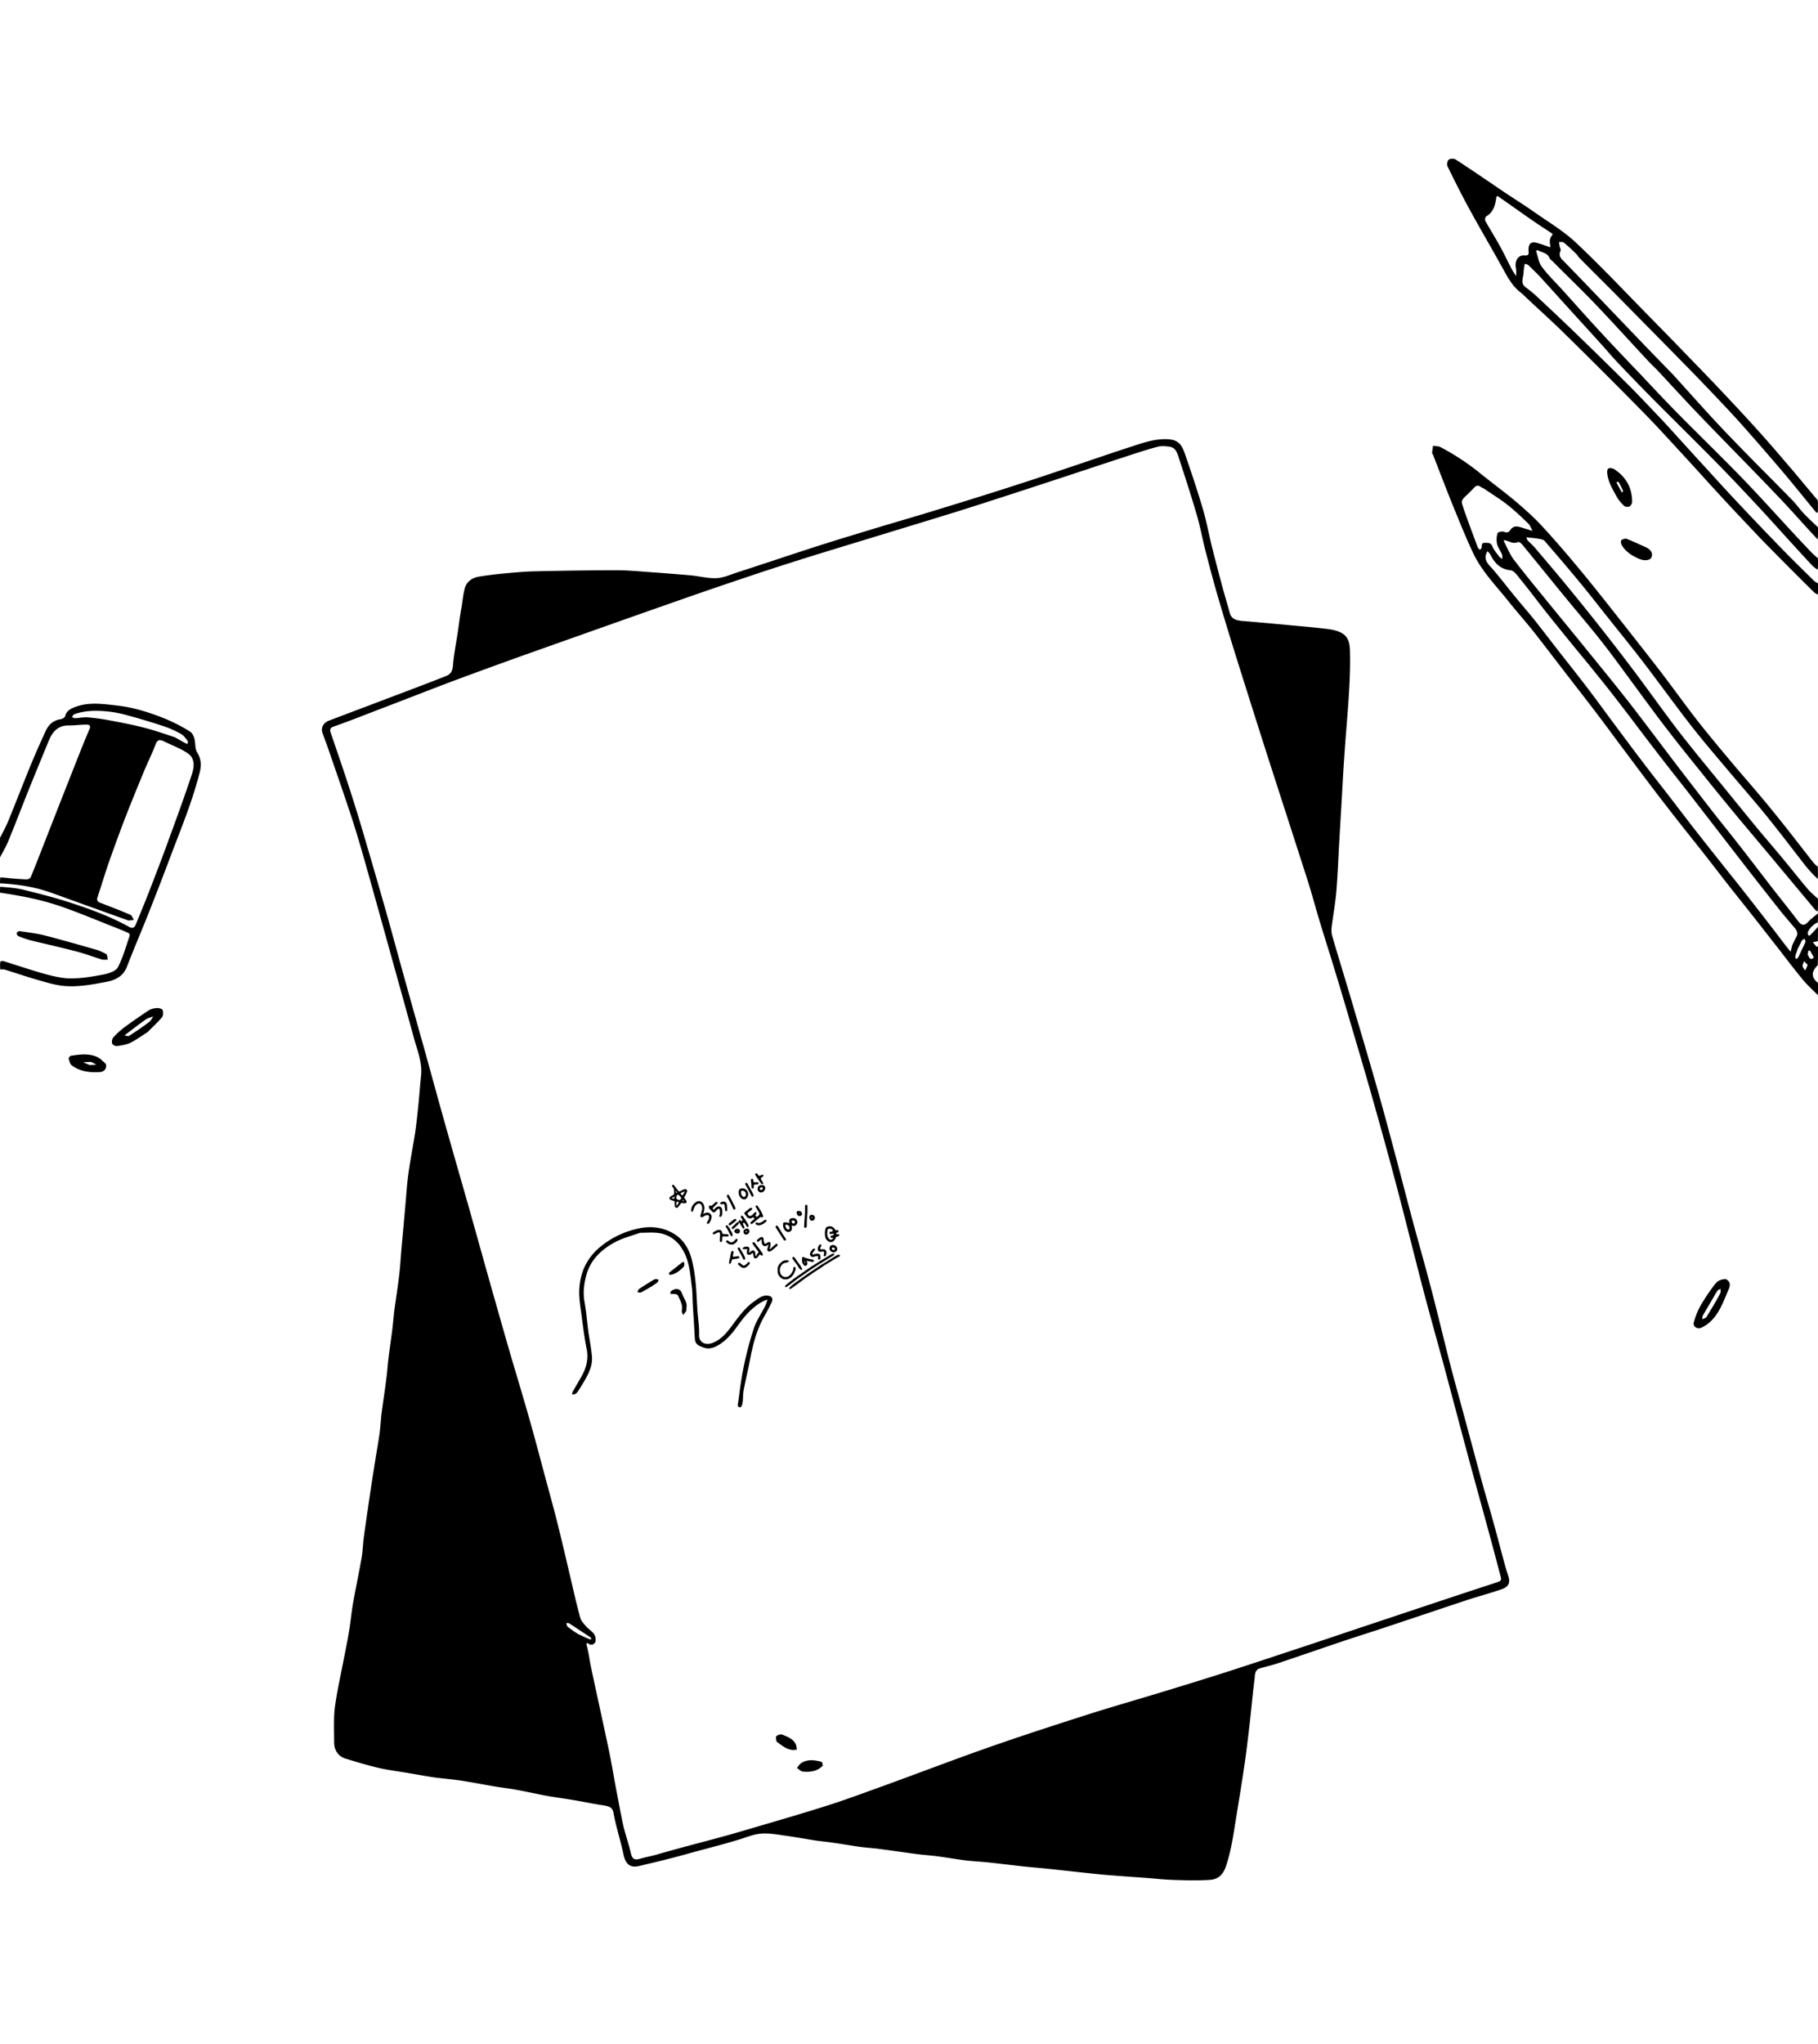 <svg xmlns="http://www.w3.org/2000/svg" xmlns:xlink="http://www.w3.org/1999/xlink" width="1920" height="2158" viewBox="0 0 1920 2158">
  <defs>
    <clipPath id="clip-path">
      <rect id="사각형_79" data-name="사각형 79" width="1920" height="2158" transform="translate(0 3239)" fill="#fff"/>
    </clipPath>
  </defs>
  <g id="그룹_95" data-name="그룹 95" transform="translate(0 -3239)">
    <g id="마스크_그룹_1" data-name="마스크 그룹 1" clip-path="url(#clip-path)">
      <g id="_모양_12_체크_아웃_AdobeCapture" data-name="&apos;모양 12&apos; 체크 아웃 #AdobeCapture" transform="translate(0 3406.246)">
        <path id="패스_49" data-name="패스 49" d="M1920,883.507c-5.479-5.37-11.288-10.74-16.329-16.767-8.219-9.973-16.109-20.274-24-30.575-8.877-11.288-17.644-22.575-26.521-33.863-8.657-11.068-17.534-22.027-26.192-32.986-8.877-11.288-17.534-22.685-26.411-33.973-8.548-10.959-17.315-21.7-25.863-32.658-8.986-11.4-17.863-22.794-26.74-34.411q-14.959-19.726-29.808-39.671c-9.534-12.6-18.849-25.425-28.384-38.027-10.959-14.575-22.137-28.822-33.315-43.288-12.384-16-24.658-32.219-37.151-48.11-8.877-11.068-18.3-21.589-27.068-32.658-12.822-16-27.4-30.795-36.274-49.534-7.89-16.658-14.685-33.753-21.7-50.849-7.123-17.644-13.918-35.507-20.822-53.26-.219-.548-1.1-1.205-.986-1.753.219-2.521.657-5.151.986-7.671,2.63.438,5.589.219,7.781,1.315a255.052,255.052,0,0,1,43.4,28.822c11.617,9.315,23.671,18.192,35.068,27.726,9.425,8,18.849,16.219,27.288,25.205,13.151,14.137,25.863,28.822,38.247,43.726,13.7,16.329,26.849,32.986,40,49.644,16,20.274,31.89,40.438,47.671,60.822,13.37,17.425,26.082,35.288,39.562,52.6,11.4,14.575,23.343,28.822,35.178,42.959,14.356,17.1,29.26,33.863,43.288,51.178,15.123,18.411,29.589,37.37,44.274,56.11a34.772,34.772,0,0,0,4.6,4.274,127.232,127.232,0,0,1,0,12.932,132.534,132.534,0,0,1-11.507-12.055c-14.356-18.3-28.384-36.932-43.069-55.014-13.918-17.1-28.6-33.753-42.849-50.74-12.274-14.575-24.658-29.041-36.384-44.055-16.877-21.7-32.986-44.055-49.644-65.863-12.384-16.219-25.315-32-37.918-47.89-10.082-12.6-19.945-25.425-30.247-37.808-12.055-14.685-24.438-29.041-36.822-43.4-1.315-1.425-3.945-1.973-6.137-2.3a101.3,101.3,0,0,0-10.082-1.205c-.986-.11-2.082-.329-3.068-.438.438,1.1.548,2.411,1.315,3.288,2.411,2.63,5.26,4.932,7.562,7.671,11.836,13.918,23.671,27.836,35.178,41.863q18.247,22.192,36.055,44.822,18.247,23.178,36.055,46.9c15.671,21.041,30.9,42.521,46.9,63.233,16.767,21.479,34.3,42.411,51.507,63.671,9.753,11.945,19.507,24,29.37,35.945,9.753,11.726,19.726,23.233,29.37,34.959,8,9.644,15.671,19.507,23.781,29.041,3.178,3.726,7.233,6.9,10.849,10.411,0,4.164,0,8.438-.219,12.932-.329.219-.877.219-.877,0-.438-.548-1.1-.548-1.425-.877l-43.068-51.616c-13.26-15.89-26.63-31.671-39.891-47.562-13.041-15.781-25.973-31.562-38.685-47.562-12.712-15.671-25.315-31.452-37.589-47.452-11.288-14.685-22.247-29.808-33.315-44.822-10.959-14.795-21.7-29.808-33.1-44.274-11.726-15.014-24.219-29.479-36.274-44.164-16.109-19.616-32-39.342-48.109-58.959-.986-1.205-3.4-2.849-4.274-2.411-4.822,2.3-8.658-.548-12.822-1.644a16.619,16.619,0,0,0-2.3-.329,12,12,0,0,0,.548,1.863c3.288,6.247,5.918,13.151,10.192,18.74,11.726,15.342,24.11,30.247,36.274,45.26,14.575,17.863,29.26,35.726,43.726,53.589,13.808,16.986,27.616,33.863,40.986,50.959,16.438,21.151,32.329,42.521,48.548,63.781q20.219,26.466,40.657,52.712c8.438,10.849,17.1,21.37,25.534,32.219,12.384,15.781,24.548,31.781,36.822,47.671,9.315,11.945,18.74,23.671,27.836,35.616,3.726,4.822,6.685,4.822,10.849.219,2.849-3.178,6.575-5.7,9.973-8.548,0,3.068,0,6.247-.219,9.644-4.274,1.1-10.521,7.781-10.63,11.4-.109.877.767,1.753,1.205,2.74a17.835,17.835,0,0,0,1.863-1.205c2.63-2.74,5.151-5.589,7.781-8.329,0,4.932,0,9.863-.219,15.123-1.973.438-3.616.767-5.26.986,1.315,1.534,2.521,3.178,3.945,4.712.219.219.986,0,1.534,0,0,6.356,0,12.822-.219,19.507-7.123,7.343-7.014,12.932.219,18.849v12.931m-26.849-53.479c1.315-2.63,2.411-5.26,3.836-7.671,2.082-3.617,1.205-6.575-1.315-9.534-5.589-6.685-11.288-13.151-16.658-19.945q-21.863-27.616-43.4-55.452c-14.9-19.178-29.7-38.466-44.6-57.644-13.151-17.1-26.63-33.863-39.781-50.959-12.932-16.658-25.534-33.644-38.356-50.3-9.315-12.164-18.74-24.11-28.384-35.945-8.219-10.3-16.767-20.493-25.1-30.685-9.205-11.288-18.411-22.685-27.507-34.082-8.877-11.288-17.425-22.795-26.521-33.863-2.849-3.616-6.466-8.767-10.082-9.1-11.4-1.205-16.986-8-21.589-16.986-.657-1.205-1.863-2.082-2.74-3.178a22.638,22.638,0,0,0-1.644,3.726c-1.534,6.356,2.411,10.082,6.356,14.356,8,9.1,15.343,18.849,23.014,28.164,7.233,8.986,14.795,17.534,22.027,26.521,8.986,11.4,17.753,22.9,26.74,34.411,9.315,11.945,18.849,23.89,28.164,36.055,9.425,12.384,18.63,25.1,27.945,37.589,9.753,13.041,19.288,26.082,29.151,38.9,9.863,13.151,20.055,25.973,30.137,39.014,8.219,10.63,16.329,21.37,24.548,32q14.795,18.9,29.7,37.589c8.658,10.959,17.534,21.918,26.192,32.986,8.877,11.288,17.644,22.575,26.411,33.973,5.918,7.562,11.616,15.233,17.534,22.9,1.205,1.534,2.521,3.178,3.836,4.712.548-1.973.986-3.945,1.534-5.918a3.843,3.843,0,0,1,.548-1.644m-325.479-481.1c-1.315-.767-2.74-1.315-4.055-2.192-2.959-2.082-5.041-1.1-7.233,1.425-2.849,3.068-5.808,6.027-8.877,8.767-2.3,2.192-4.384,4.493-3.288,7.89,1.1,3.945,2.411,7.781,3.836,11.616,4.055,11.4,8.329,22.794,12.6,34.192.329.986,1.534,1.863,2.411,2.74.658-.877,1.644-1.753,1.753-2.63.219-2.3-.329-4.932,3.4-4.822,3.178.11,6.137-.548,7.89,3.726,1.534,3.836,4.6,7.233,7.123,10.63.877,1.206,2.3,1.863,3.4,2.849-.11-1.753.219-3.616-.438-5.151-1.534-3.726-4.274-7.123-5.151-10.959a23.162,23.162,0,0,1,.548-11.288c.329-1.206,5.041-2.3,7.014-1.425,3.836,1.534,5.151,0,7.123-2.849a7.576,7.576,0,0,1,5.589-2.849c3.178.11,6.247,1.425,9.425,2.3,2.63.767,5.151,1.644,7.781,2.521-1.425-2.63-2.411-5.808-4.493-7.89-7.233-6.9-14.466-13.918-22.356-20.055-7.452-5.808-15.562-10.74-24-16.548M1898.63,834.411c-.877,2.74-1.973,5.37-2.63,8.11-.219.877.438,1.863.767,2.849.767-.548,1.973-.986,2.3-1.753,1.644-3.178,2.959-6.356,4.493-9.534a55.98,55.98,0,0,0,3.178-6.9c.329-.877-.657-2.192-1.1-3.288-.877.658-2.082.986-2.63,1.863-1.425,2.63-2.521,5.37-4.384,8.658m16.986,9.315c-1.315-2.411-2.521-4.822-3.945-7.123-.11-.329-1.205-.219-1.863-.219-.109,1.753-1.1,4.493-.219,5.26,1.205,1.315,1.863,5.808,6.027,2.082m-6.575,7.671c-1.206-1.315-2.521-2.521-3.726-3.836-.548,1.753-1.753,3.507-1.534,5.151.11,1.644,1.644,3.069,2.63,4.6a28.182,28.182,0,0,0,2.63-5.918"/>
        <path id="패스_50" data-name="패스 50" d="M0,717.479c2.959-6.137,6.247-11.726,8.658-17.753C16.548,680.548,24,661.151,31.89,641.863c5.151-12.6,10.74-25.1,16.438-37.479,3.068-6.685,8.11-11.178,15.781-12.274,1.753-.329,4.384-1.753,4.712-3.178,1.425-6.027,6.027-8,10.959-9.863,14.466-5.37,28.932-3.069,43.726-1.425,16.658,1.863,32.219,6.685,47.562,12.6A182.825,182.825,0,0,1,200,604.712c4.493,2.63,5.808,8.329,6.137,13.7.219,3.068.658,6.466,2.192,8.986,4.164,6.685,4.493,13.37,2.521,21.041-7.671,30.466-19.726,59.288-30.795,88.548-7.562,20.274-15.452,40.438-23.342,60.493-7.452,18.63-15.342,37.041-22.575,55.781-3.945,10.3-12.164,14.247-21.589,16.11-15.123,2.849-30.466,5.808-45.808,4.274-9.425-.986-18.74-3.945-27.945-6.575-11.4-3.288-22.575-7.123-33.863-10.63-1.315-.438-2.959-.11-4.6-.11a36.207,36.207,0,0,1,0-8.438,8.077,8.077,0,0,1,3.507-.329c14.9,4.6,29.589,9.644,44.6,13.808,8.767,2.3,17.863,4.493,26.74,4.384,11.507,0,23.123-1.973,34.411-4.164,5.37-1.1,12.712-3.507,14.9-7.562,5.37-10.3,8.548-21.918,12.384-33.1a2.917,2.917,0,0,0-.767-2.849c-4.055-1.973-8.329-3.616-12.6-5.37-19.726-7.671-39.342-16.109-59.4-23.014C43.4,782.575,21.7,778.411,0,775.233a61.608,61.608,0,0,1,.219-6.247c8.219.767,16.329,1.205,24.11,3.068,16.877,4.164,33.753,8.438,50.192,13.808,21.151,6.9,42.082,14.575,61.7,25.425,3.726,2.082,5.7,1.1,7.233-2.521,4.384-10.849,8.986-21.808,13.26-32.767,6.9-17.753,13.808-35.616,20.274-53.479,8.767-23.781,17.425-47.562,25.425-71.562,2.74-8.11,4.055-17.534-4.493-23.123-7.781-5.151-16.877-8.438-25.315-12.6-4.493-2.192-6.685-.877-8.438,3.836-3.507,9.315-8,18.192-11.836,27.4-6.685,16.219-13.37,32.438-19.726,48.767-5.918,15.342-11.507,30.685-16.986,46.137-4.493,12.712-8.329,25.753-12.6,38.575-1.315,3.726.438,5.151,3.616,6.247,10.411,4.055,20.822,8,31.014,12.384,1.753.767,2.521,3.507,3.726,5.37-2.192.219-4.493.986-6.356.438-26.959-9.534-53.7-19.288-80.548-28.932C36.822,769.1,18.63,766.356,0,765.37a41.2,41.2,0,0,1,.329-6.247,80.292,80.292,0,0,1,9.1.767c4.712.438,9.534.877,14.356,1.1,3.288.11,7.342,1.205,8.986-2.849,4.6-11.068,8.877-22.247,13.26-33.425q15.288-39.123,30.685-78.137c5.808-14.575,11.4-29.26,17.644-43.616,2.192-4.932-.767-5.151-3.616-5.151-6.027,0-12.164.986-18.192.877-11.288-.11-17.1,6.685-20.932,15.89Q41.1,640.055,30.685,665.644C23.342,684.055,16.219,702.685,8.658,721.1,6.247,726.9,2.959,732.384,0,737.973V717.479M185.205,611.4c3.4,1.973,6.795,3.945,10.192,5.808a26.79,26.79,0,0,0,2.63,1.1c.11-1.1.767-2.521.219-3.068-2.082-2.74-4.055-5.918-6.9-7.452a101.553,101.553,0,0,0-17.973-8.109c-12.932-4.274-25.863-8.219-39.014-11.726a121.5,121.5,0,0,0-23.342-4.274c-10.959-.877-22.027-.658-32.548,3.178-1.1.329-1.753,1.973-2.521,2.959,1.1.438,2.192,1.315,3.288,1.205,4.384-.11,8.877-1.205,13.26-.877a217.606,217.606,0,0,1,23.781,3.288c11.836,2.192,23.671,4.493,35.288,7.452,11.178,2.849,22.027,6.575,33.644,10.521"/>
        <path id="패스_51" data-name="패스 51" d="M1920,460.493a12.964,12.964,0,0,1-4.274-2.521q-20.712-20.384-41.1-41.1c-9.973-9.973-19.726-20.164-29.37-30.466-10.411-10.959-20.822-22.027-31.014-33.205-11.068-11.945-21.918-24.11-32.986-36.164-15.014-16.219-29.918-32.767-45.37-48.548q-40.438-41.1-81.644-81.644c-12.055-11.945-24.658-23.342-37.041-34.849-4.164-3.945-8.219-8-12.712-11.616-7.781-6.466-12.274-15.014-17.1-23.671-11.616-21.041-23.89-41.863-35.507-63.123-8.11-14.795-15.671-29.918-23.123-45.151-.877-1.863-.219-6.027,1.315-7.123,1.534-1.315,5.589-1.315,7.343-.11,17.205,11.178,34.082,22.795,51.068,34.3,10.959,7.342,22.247,14.356,33.1,22.027,14.575,10.192,30.247,19.507,43.068,31.671,27.068,25.534,52.493,52.6,78.575,79.123q20.055,20.384,39.891,40.986c10.63,10.959,21.26,21.808,31.671,32.877,14.247,15.014,28.384,30.137,42.192,45.479,12.164,13.479,23.89,27.288,35.726,41.1,8.986,10.63,17.863,21.479,27.069,32.219a127.232,127.232,0,0,1,0,12.932c-.877.11-1.534.11-1.754-.219-11.616-14.027-22.9-28.164-34.63-42.082q-21.37-25.151-43.4-49.973c-9.753-10.959-19.945-21.7-30.137-32.438-10.082-10.63-20.274-21.151-30.575-31.671q-36.986-37.644-73.973-75.068c-12.493-12.6-25.1-24.986-37.479-37.589-1.205-1.205-1.973-2.959-3.178-4.055-4.274-4.164-8.548-8.219-13.151-11.945-1.1-.986-3.4-.438-5.041-.658.219,1.534.438,2.959.657,4.384.329,1.644,1.534,3.726.986,4.932-2.74,6.027,1.205,8.767,4.822,12.493,25.206,25.863,49.973,51.945,74.959,77.918q18.082,18.9,36.384,37.589a31.072,31.072,0,0,1,2.63,2.74c18.082,19.836,35.836,40.11,54.356,59.507,23.342,24.548,47.452,48.329,71.123,72.548,4.6,4.6,8.329,10.082,12.822,14.794,4.712,5.041,9.863,9.644,14.795,14.356,0,4.164,0,8.438-.219,12.932-14.575-15.452-28.384-31.452-43.069-46.685-26.192-27.507-52.932-54.356-79.233-81.753-15.89-16.438-31.342-33.425-46.9-50.082-3.4-3.507-7.014-6.795-10.3-10.411-18.411-19.726-36.493-39.781-55.123-59.288-14.9-15.562-30.466-30.466-45.7-45.808-.986-.986-2.521-1.863-2.959-3.068-2.192-5.808-8.11-5.808-12.384-8.329-.438-.219-1.863.548-1.863.658,1.863,5.589,2.63,12.055,5.918,16.548,6.137,8.438,13.7,15.671,20.712,23.342,13.479,14.9,26.74,29.918,40.329,44.6,12.384,13.479,24.986,26.63,37.479,39.781.657.767,1.315,1.315,1.973,1.973,13.589,14.356,26.959,28.822,40.767,42.849,23.343,23.781,47.343,46.9,70.575,70.9,18.74,19.4,36.712,39.452,55.123,59.288,6.027,6.466,12.055,12.931,18.192,19.288,2.082,2.192,4.493,4.055,6.685,6.137,0,3.836,0,7.671-.219,11.836a24.713,24.713,0,0,1-6.027-4.493c-8-8.548-15.781-17.1-23.671-25.753-11.4-12.493-22.575-24.986-34.082-37.37-13.589-14.466-27.178-29.041-41.1-43.178-23.014-23.452-46.466-46.466-69.589-69.7-12.055-12.274-24.11-24.658-35.945-37.151-6.356-6.575-12.164-13.589-18.3-20.384-14.356-15.89-28.932-31.781-43.4-47.781-7.014-7.781-14.137-15.671-21.26-23.452-4.055-4.274-8.219-8.329-12.493-12.384-.877-.767-2.411-.877-3.616-1.315-.219,1.534-.548,3.068-.767,4.493-.219,1.863-.438,3.726-.548,5.589-.329,5.151-3.507,10.63,2.411,14.9a123.817,123.817,0,0,1,11.068,8.986c13.808,12.932,27.616,25.863,41.205,39.014,18.3,17.644,36.493,35.507,54.466,53.37,10.74,10.63,21.041,21.589,31.342,32.438,4.822,4.932,9.425,9.973,14.027,15.014,11.069,12.164,22.137,24.438,33.315,36.6,11.945,13.041,23.891,26.3,36.055,39.233q21.863,23.342,44.055,46.247c12.713,13.151,25.753,25.973,38.795,38.794,1.1,1.206,2.849,1.863,4.274,2.74v11.836M1637.26,91.945c-.877-4.055-.877-8,2.411-11.288a1.725,1.725,0,0,0-.438-1.315c-6.9-4.6-13.808-8.986-20.6-13.7-12.384-8.548-24.548-17.315-36.931-25.863-.219-.11-1.315.438-1.315.767-1.1,8.219-2.849,16.11-10.849,20.712-.986.548-1.425,3.507-.877,4.712,4.932,8.877,10.411,17.534,15.342,26.521,4.493,8.11,8.438,16.548,12.712,24.767a77.364,77.364,0,0,0,4.6,7.014c-.11-2.74.219-5.589-.329-8.219-1.644-7.671,2.192-14.137,8.986-13.589,5.918.548,4.164-3.178,4.274-6.027.109-6.685,2.849-8.986,9.315-7.123,4.493,1.205,8.986,2.959,13.479,4.493a2.389,2.389,0,0,0,.219-1.863"/>
        <path id="패스_52" data-name="패스 52" d="M473.375,480.219c1.356-7.342,1.773-14.575,3.65-21.26,2.19-7.671,8.446-11.288,15.641-12.384,9.072-1.425,18.248-2.521,27.425-3.4,10.115-.877,20.23-1.863,30.449-2.082,28.989-.658,58.082-1.1,87.07-1.1,12.3,0,24.5,1.205,36.705,2.082,13.869.986,27.633,2.082,41.5,3.288,8.968.877,17.936,3.288,26.8,2.959,6.987-.219,13.869-3.288,20.647-5.589,27.425-8.877,54.745-18.082,82.169-26.959,18.665-6.027,37.435-11.726,56.2-17.425,23.254-7.123,46.716-13.808,69.969-20.932,28.155-8.658,56.413-17.315,84.464-26.411,25.026-8,49.844-16.438,74.661-24.767,15.85-5.37,31.6-10.74,47.446-15.89,12.93-4.164,25.443-8.986,39.416-8.767,12.826.11,16.476,5.26,20.23,16.219,6.465,18.74,12.826,37.589,18.457,56.658,3.963,13.26,6.465,27.068,9.8,40.658,3.441,13.589,6.987,27.288,10.636,40.877,2.607,9.644,5.527,19.178,8.134,28.712,1.564,6.027,5.318,8.219,14.286,8.877,16.267,1.315,32.534,2.849,48.8,4.384,11.575,1.1,23.149,1.973,34.62,3.4,5.944.658,11.992,1.205,17.414,3.4,8.759,3.4,11.575,9.315,11.887,20.164.417,14.247-.1,28.6-.938,42.849-1.043,18.411-2.711,36.712-4.067,55.123-.73,10.3-1.46,20.6-2.085,30.9-.73,12.274-1.356,24.548-2.086,36.822-.73,11.836-1.356,23.562-2.085,35.288-1.043,18.192-1.668,36.383-3.233,54.575-1.147,12.6-3.545,25.1-5.005,37.7a23.589,23.589,0,0,0,1.043,8.877c6.257,21.479,12.93,42.959,19.291,64.438,8.864,30.137,17.831,60.164,26.486,90.411q8.916,31.4,17.31,63.123c6.882,25.534,13.452,51.069,20.229,76.6,6.778,25.425,14.077,50.63,20.647,75.945,6.986,26.411,13.243,53.041,20.021,79.562,4.692,18.192,9.8,36.274,14.7,54.356,6.256,23.123,12.409,46.137,18.665,69.151,3.963,14.575,8.342,28.932,12.3,43.4,4.38,15.671,8.446,31.452,12.722,47.123.938,3.4,2.085,6.795,3.128,10.082,3.024,8.877-.521,12.384-7.2,14.685-11.992,4.164-24.192,7.343-36.184,11.288-28.155,9.315-56.2,18.849-84.359,28.165-15.016,5.041-30.136,9.753-45.256,14.794-23.149,7.781-46.194,15.781-69.448,23.562-6.465,2.192-13.139,3.726-19.708,5.589-5.944,1.753-5.11,7.671-5.735,12.055-2.085,16.219-3.441,32.438-5.318,48.658-1.668,13.918-3.233,27.836-5.318,41.644-2.816,19.616-6.152,39.233-9.281,58.849-2.607,16.329-5.005,32.548-10.323,48.11-3.233,9.534-9.176,13.589-16.893,14.027-12.2.767-24.4.548-36.6.11-9.8-.219-19.6-1.315-29.406-2.082-14.7-1.1-29.406-2.082-44.109-3.288-7.2-.657-14.286-1.425-21.481-2.192-13.556-1.425-27.007-2.959-40.563-4.384-7.716-.767-15.433-1.425-23.045-2.192-12.826-1.425-25.652-2.959-38.478-4.384-8.238-.877-16.476-1.205-24.713-2.192-10.01-1.315-20.021-3.068-30.031-4.384-6.778-.877-13.66-1.315-20.542-2.192-13.347-1.753-26.695-3.726-40.042-5.479-6.778-.877-13.66-1.315-20.542-2.192-8.968-1.315-17.935-2.849-27.008-4.164-6.257-.986-12.617-1.534-18.874-2.411-11.262-1.753-22.524-3.836-33.785-5.37-8.342-1.205-16.893-2.74-25.235-1.973-7.716.658-15.329,3.945-22.941,6.247-18.874,5.808-38.411,10.506-57.389,15.876-16.684,4.6-31.3,8.076-48.087,12.021-9.176,2.082-14.193-1.53-16.487-12.708-3.128-14.794-7.653-28.121-10.364-43.025-.939-5.589-3.441-7.233-11.47-8.438-10.01-1.425-19.812-3.617-29.719-5.26-9.489-1.644-18.978-2.849-28.467-4.493-10.636-1.973-21.272-4.384-31.908-6.356-7.508-1.425-15.12-2.3-22.628-3.507-12.513-2.082-25.026-4.6-37.539-6.466-9.385-1.425-18.978-2.082-28.363-3.4-8.759-1.315-17.31-2.959-25.965-4.384-10.74-1.863-21.585-3.178-32.221-5.589-11.679-2.74-23.254-6.247-34.724-9.753-7.612-2.3-11.992-8.658-12.1-16.877,0-9.973-.417-20.055.1-30.137.417-7.562,1.877-15.123,3.128-22.685,1.877-10.411,4.067-20.822,6.152-31.233,2.086-10.849,4.38-21.589,6.152-32.438,1.773-10.082,2.607-20.384,4.38-30.466,2.815-16,6.257-32,9.072-48.11,1.251-7.014,1.356-14.247,2.294-21.37,2.19-16.219,4.588-32.329,6.987-48.548,1.773-11.836,3.65-23.562,5.527-35.4,1.356-8.548,2.92-16.986,4.067-25.534,1.043-7.123,1.356-14.466,2.19-21.589,1.668-12.384,3.545-24.767,5.109-37.151.938-7.014,1.356-14.027,2.19-21.041,1.251-10.192,2.815-20.384,4.067-30.575.834-6.795,1.356-13.589,2.19-20.384,1.668-12.384,3.65-24.767,5.109-37.151,1.043-8.438,1.46-16.986,2.19-25.425,1.356-15.452,2.815-30.9,4.171-46.356,1.043-11.507,1.668-22.9,3.233-34.3,1.981-14.685,4.9-29.26,7.2-43.945,1.251-8.657,2.19-17.315,3.128-26.082,1.147-11.4,1.981-22.795,3.128-34.192,1.46-13.918-3.754-26.3-7.3-39.014q-10.323-37.644-20.855-75.288-11.418-41.425-22.941-82.63c-6.465-22.9-12.722-45.918-19.917-68.6-8.446-26.411-17.727-52.6-26.695-78.794-1.981-6.027-4.484-11.945-6.465-17.973-1.773-5.151,1.251-10.521,6.778-12.6,30.866-11.726,61.731-23.343,92.6-35.068,10.428-3.945,20.855-8,31.178-12.055,4.692-1.863,6.778-4.932,7.3-10.849.939-12.055,3.441-24,5.214-36.055,1.147-8.11,2.19-16.219,3.65-24.548m904.282,322.959c-3.545-12.164-6.882-24.438-10.74-36.493q-20.646-64.11-41.4-128.329-16.267-50.959-32.326-102.027c-7.091-22.685-14.077-45.37-20.751-68.274-4.9-16.658-9.281-33.534-13.66-50.521-2.92-11.616-5.109-23.671-8.446-35.178-5.839-20.055-12.3-39.89-18.77-59.726-1.773-5.37-3.233-11.836-9.8-13.041-4.38-.658-9.281-1.1-13.452.11-11.575,3.068-22.941,6.9-34.411,10.63-27.842,9.1-55.683,18.411-83.525,27.507-30.449,9.973-61,19.945-91.554,29.589-30.97,9.644-62.044,18.959-93.014,28.493-24.088,7.342-48.071,14.575-72.159,22.137-19.083,6.027-38.269,12.164-57.247,18.63q-38.009,12.657-75.809,25.973c-53.911,18.849-107.717,38.027-161.524,57.1q-35.35,12.658-70.7,25.753c-27.946,10.521-55.788,21.479-83.734,32.11-15.224,5.808-30.449,11.945-45.881,17.315-4.484,1.534-4.38,3.507-3.128,7.233,5.839,16.986,11.679,33.973,17.31,51.069,5.005,15.233,9.8,30.466,14.39,45.808q13.3,44.877,26.173,89.973c6.674,23.562,13.035,47.342,19.6,70.9q10.48,37.479,20.96,74.74c7.3,26.192,14.39,52.493,21.794,78.685,8.238,29.26,16.684,58.521,25.026,87.781,8.029,28.493,15.954,56.986,23.983,85.479,6.257,21.918,12.409,43.836,18.77,65.753,7.2,24.767,14.807,49.534,21.794,74.3,5.839,20.493,11.262,41.206,16.788,61.808,4.171,15.562,8.551,31.014,12.409,46.575,4.8,18.959,9.176,38.137,13.66,57.1,3.441,14.575,6.674,29.26,10.636,43.616.938,3.507,3.754,6.466,6.152,9.205,2.711,3.068,6.361,5.151,8.551,8.329,1.46,2.082,2.086,6.027,1.251,8.219a4.563,4.563,0,0,1-7.3,1.644c-.626-.438-2.607-1.315-1.773,1.973,1.981,7.342,2.92,15.123,4.484,22.685,3.024,14.356,6.152,28.712,9.281,43.068,3.441,16.219,7.091,32.438,10.428,48.657,2.607,13.151,4.8,26.411,7.3,39.562,2.086,10.74,4.067,21.589,6.257,32.329,2.4,11.726,6.168,21.344,8.879,33.071,1.564,6.794,4.324,7.53,10.476,5.667,6.048-1.753,10.506-2.368,16.659-4.122,29.927-8.767,59.712-15.876,89.639-24.644,29.614-8.767,59.229-17.205,88.635-26.521,21.9-6.9,43.483-15.014,65.068-22.794,35.871-13.041,71.533-26.74,107.509-39.342,34.1-11.945,68.405-23.123,102.816-34.082,25.235-8.11,50.678-15.343,75.913-23.014,23.775-7.233,47.446-14.466,71.116-22.027,24.818-8,49.531-16.219,74.349-24.438,23.984-7.89,47.863-16,71.846-24l77.894-25.973q31.6-10.521,63.191-20.822c2.607-.877,4.693-1.753,3.65-5.37-4.067-15.233-8.029-30.466-12.2-45.7-7.195-26.521-14.6-53.151-21.794-79.781-8.759-32.548-17.31-65.1-26.069-97.644-7.3-26.849-14.807-53.479-21.9-80.329-9.176-35.288-17.935-70.685-27.216-105.973-7.716-29.37-15.746-58.521-23.983-87.671-7.821-27.945-16.059-55.781-24.3-83.617q-10.48-36-21.481-71.781c-4.8-15.452-9.7-30.794-14.6-47.342m-785.2,757.26c1.668.986,3.233,2.192,5.005,3.068,3.754,1.754,7.612,3.507,11.47,5.151.521.219,1.356-.11,1.981-.219-.417-.657-.626-1.534-1.251-1.863-7.4-4.932-14.807-9.863-22.315-14.685-.73-.548-2.086-.219-3.128-.329.417,1.205.521,2.849,1.251,3.616,1.981,1.753,4.275,3.178,6.987,5.26" transform="translate(13.848 -5.13)"/>
        <path id="패스_53" data-name="패스 53" d="M155.945,922.411C149.7,926.356,144,930.63,137.753,933.7c-4.384,2.082-9.425,2.849-14.356,3.507-1.534.219-4.493-1.315-4.932-2.74a7.442,7.442,0,0,1,1.1-6.247A85.288,85.288,0,0,1,131.4,917.37c8.329-6.137,16.877-12.055,25.534-17.753,2.411-1.644,5.7-2.3,8.658-2.521,2.082-.219,5.7.767,6.137,2.082.877,2.192.767,6.027-.767,7.781-4.493,5.37-9.753,10.082-15.014,15.452m-24.438,3.507c1.644.219,3.726,1.205,4.712.548,7.233-4.6,14.356-9.425,21.151-14.575,1.973-1.425,3.068-3.945,4.493-6.027-2.74,1.1-5.808,1.753-8.11,3.4-7.342,5.151-14.466,10.74-22.247,16.658"/>
        <path id="패스_54" data-name="패스 54" d="M1803.507,1199.123c3.4-4.493,6.137-9.1,9.753-12.712,2.082-2.082,5.808-3.068,8.877-3.178,1.534-.109,3.945,2.521,4.493,4.274.548,1.973-.11,4.6-.986,6.575-5.589,12.712-9.863,26.3-21.041,35.616a33.78,33.78,0,0,1-8.329,5.041c-3.836,1.534-8.438-1.425-7.562-5.37a78.972,78.972,0,0,1,6.137-16c2.411-4.822,5.589-9.315,8.657-14.247m12.384.767a21.884,21.884,0,0,0,1.1-2.3c.219-1.315.109-2.74.219-4.055-1.205.658-2.74.986-3.4,2.082-1.753,2.411-3.178,5.151-4.712,7.781-3.616,6.247-7.343,12.384-10.849,18.63-.548.986-.219,2.411-.438,3.616a29.312,29.312,0,0,0,3.726-1.644,4.58,4.58,0,0,0,1.205-1.644c4.384-7.123,8.767-14.247,13.151-22.466"/>
        <path id="패스_55" data-name="패스 55" d="M1704.438,327.89c12.822,8.329,19.178,19.726,19.288,34.63,0,1.753-1.425,4.384-2.959,5.041s-4.6.329-5.7-.877a39.112,39.112,0,0,1-7.781-9.753c-4.274-7.781-8.877-15.233-9.863-24.329-.548-6.027,2.082-6.575,7.014-4.712m9.534,22.685c-1.425-2.849-2.74-5.7-4.274-8.548-.219-.438-1.205-.548-1.753-.767-.219.548-.657,1.1-.548,1.425l5.589,10.192a3.02,3.02,0,0,0,.986-2.3"/>
        <path id="패스_56" data-name="패스 56" d="M111.781,956.055c1.205,4.712-1.315,8.329-6.795,8.657-10.411.548-20.6-.657-29.151-7.123-1.973-1.425-2.63-4.712-3.288-7.233-.219-.767,1.534-2.849,2.521-2.959,9.1-1.315,18.3-2.63,27.068,1.1,3.507,1.534,6.466,4.6,9.644,7.562m-15.89-2.192c-2.74.11-5.37.329-8.11.438,2.192.986,4.493,1.863,6.685,2.849a.659.659,0,0,0,.438.11c2.3-.11,4.493-.219,6.685-.329a26.636,26.636,0,0,0-5.7-3.068"/>
        <path id="패스_57" data-name="패스 57" d="M1739.507,411.178c3.945,2.411,6.356,5.479,4.712,9.863-1.425,3.4-7.233,4.164-12.6,1.973-7.562-3.178-14.466-7.342-18.849-14.575-.877-1.425-1.315-4.493-.548-5.26,1.205-1.205,4.164-2.082,5.7-1.534,7.233,2.849,14.137,6.137,21.589,9.534"/>
        <path id="패스_58" data-name="패스 58" d="M1918.685,794.959a1.97,1.97,0,0,1-.438.986,1.97,1.97,0,0,1,.438-.986"/>
        <path id="패스_59" data-name="패스 59" d="M112.658,840.219c.548,2.082.877,3.945,1.205,5.808-2.192-.11-4.493.329-6.575-.329-8.658-2.63-17.205-5.918-26.082-8.219-16.11-4.274-32.438-7.89-48.658-11.836a113.182,113.182,0,0,1-13.37-4.6c-.877-.329-1.753-2.63-1.425-3.507a3.837,3.837,0,0,1,3.4-1.644c8.548,1.315,17.205,2.3,25.534,4.384,18.521,4.712,36.932,10.082,55.452,15.342,3.507.986,6.795,2.849,10.521,4.6"/>
        <path id="패스_61" data-name="패스 61" d="M869.041,1696.877c-5.918,6.247-13.37,7.014-21.041,6.356-2.192-.109-4.274-2.52-6.356-3.836,1.315-1.644,2.411-3.616,4.055-4.822,6.9-4.822,14.466-3.617,22.027-1.644.658.219.877,2.192,1.315,3.945"/>
        <path id="패스_62" data-name="패스 62" d="M820.055,1671.452c-.329-2.192-.986-4.932,0-5.7,1.534-1.315,4.6-2.3,6.247-1.534,5.37,2.3,11.288,4.274,14.137,10.192.767,1.644.767,3.726,1.205,5.479a18.915,18.915,0,0,1-4.164.548c-7.014-.548-11.945-4.932-17.425-8.986"/>
        <g id="그룹_51" data-name="그룹 51" transform="translate(-69.106 -334.954)">
          <path id="패스_60" data-name="패스 60" d="M745.154,1469.3c-9.175,3.221-18.448,5.563-26.549,9.956-14.251,7.613-25.768,18.35-30.258,34.748-2.538,9.37-3.709,18.838-1.854,28.7,1.854,10.249,2.635,20.693,4,31.039,1.269,8.882,3.123,17.764,3.807,26.744.586,8.785-3.123,16.691-7.418,24.206-2.245,3.9-4.685,7.808-7.125,11.615a9.989,9.989,0,0,1-2.928,3.123c-.878.586-2.343.39-3.514.586a12.093,12.093,0,0,1,.586-2.831c2.831-5.076,5.759-10.054,8.687-15.031,5.368-9.273,8.3-18.74,6.149-29.868-2.635-13.079-4.2-26.354-5.954-39.531-.976-7.321-2.147-14.739-1.952-22.059.586-19.229,7.906-35.139,23.328-47.437a93.59,93.59,0,0,1,40.019-18.643c13.47-2.831,26.744-.879,38.262,6.735,9.175,6.149,14.543,15.715,17.276,26.256a164.233,164.233,0,0,1,3.9,22.84c1.074,10.249,1.366,20.595,2.05,30.844.586,8.492,2.05,17.081,1.757,25.573-.293,8.687,7.028,11.518,14.251,8.687,9.37-3.709,15.324-11.127,20.985-18.838,6.832-9.175,13.47-18.448,22.938-24.987,4.2-2.831,8.2-6.637,14.055-6.052,4.295.293,6.247,2.733,4.49,6.832-2.44,5.368-5.368,10.541-8.2,15.617-7.809,13.958-11.713,29.184-14.641,44.7-2.05,10.834-4.685,21.473-6.735,32.308-.878,4.295-.586,8.882-1.171,13.274-.2,1.855-1.367,5.076-2.245,5.076-3.9.2-2.733-3.319-2.44-5.271,1.757-12.689,3.221-25.475,5.954-38.067a362.322,362.322,0,0,1,10.737-40.409c2.831-8.1,8-15.52,11.908-23.328a37.931,37.931,0,0,0,2.245-6.637,41.272,41.272,0,0,0-5.661,2.44c-10.639,5.954-18.35,15.031-25.378,24.792-6.052,8.492-12.689,16.691-22.254,21.766-4.49,2.342-9.077,3.611-14.153,1.659-7.809-2.733-9.077-4.49-9.37-12.4-.488-10.932-1.366-21.864-1.952-32.893-.391-6.344-.2-12.786-1.074-19.033-1.855-14.348-2.538-28.989-11.42-41.678a34.248,34.248,0,0,0-24.89-15.031c-5.856-.683-11.81-.1-18.252-.1"/>
          <path id="패스_63" data-name="패스 63" d="M790.865,1538.607c5.271-3.514,9.663-2.245,11.42,3.124,1.659,5.075,5.954,9.273,4.392,15.227-.2.878.293,2.147-.1,2.831-.976,1.562-2.245,2.928-3.319,4.392-.488-1.562-1.659-3.221-1.367-4.588,1.367-6.247-1.952-11.225-4.2-16.3-.488-1.171-3.612-1.562-5.564-1.464-3.221.2-2.928-.976-1.269-3.221" transform="translate(-12.72 -8.01)"/>
          <path id="패스_64" data-name="패스 64" d="M766.107,1532.445c-4.1,2.343-7.809,4.685-11.713,6.637-.976.39-2.44-.2-3.709-.39.586-1.171.976-2.831,1.952-3.416,4.88-3.318,9.956-6.344,14.934-9.468a6.071,6.071,0,0,1,2.538-.879,8.332,8.332,0,0,1,3.026.586c-.39.976-.488,2.245-1.171,2.831-1.757,1.464-3.709,2.538-5.856,4.1" transform="translate(-8.46 -6.728)"/>
          <path id="패스_65" data-name="패스 65" d="M793.138,1512.157c3.026-2.44,5.856-4.685,8.687-6.832.488-.293,1.464-.976,1.659-.781a2.711,2.711,0,0,1,.976,1.952c-.1,1.171-.2,2.635-.976,3.416-4.1,4.1-8.492,7.809-14.641,8.3a3.439,3.439,0,0,1-.683-2.05c1.464-1.367,3.123-2.538,4.978-4" transform="translate(-12.553 -4.497)"/>
        </g>
      </g>
    </g>
    <g id="_모양_13_체크_아웃_AdobeCapture" data-name="&apos;모양 13&apos; 체크 아웃 #AdobeCapture" transform="translate(706.625 4477.435)">
      <path id="패스_66" data-name="패스 66" d="M18.21,89c.765,1.785-.289,2.771-1.717,2.7a18.239,18.239,0,0,1-2.516-.34c-.9-.153-1.394.17-2.074,1.207-.731,1.1-1.6,2.108-2.4,3.178a1.775,1.775,0,0,1-2.125.646,2.184,2.184,0,0,1-1.394-2.006c-.119-1.377-.187-2.754-.17-4.113a1.066,1.066,0,0,0-.884-1.1A23.194,23.194,0,0,1,1.705,88.1c-.629-.306-1.394-.867-1.326-1.751a2.911,2.911,0,0,1,1.53-2.108,26.548,26.548,0,0,0,3.06-1.921c.374-.323.289-1.224.306-1.87a18.117,18.117,0,0,1-.119-2.329A4.153,4.153,0,0,0,3.728,74.6c-.68-.748-.816-1.5-.34-1.972a1.181,1.181,0,0,1,1.921.153q2.218,2.907,4.47,5.83a1.718,1.718,0,0,0,2.261.17c.986-.561,2.023-1.02,3.026-1.513a4.157,4.157,0,0,1,2.261-.527c1,.068,2.057,1.411,1.7,2.329-.459,1.173-.918,2.346-1.445,3.484-.374.782-.867,1.53-1.258,2.295-.272.51-.527.952,0,1.53A24.018,24.018,0,0,1,18.21,89M5.462,86.875h.153a.3.3,0,0,1-.153-.17c.119-.595.238-1.173.34-1.768a2.556,2.556,0,0,0-.051-.493,3.318,3.318,0,0,1-.289.391c-.1.085-.187.2-.306.238-.765.306-1.513.578-2.278.867a1.436,1.436,0,0,0-.306.255c.136.085.255.221.408.238.816.136,1.649.238,2.482.442m7.309-1.02c-.629-.765-1.224-1.53-1.887-2.261a3.589,3.589,0,0,0-1.258-1.02c-.442-.153-1.853,1.19-1.9,1.7-.034.255.085.51.068.765-.051,1.19-.238,2.431,1.428,2.7.051,0,.068.085.119.119,1.649.935,3.314.034,3.433-2.006m.935-2.465c.306-.2.731-.323.918-.612.612-.969,1.156-1.989,1.717-3.009a4.334,4.334,0,0,0,.221-.493,1.94,1.94,0,0,0-.629.017c-1.19.544-2.363,1.1-3.552,1.666-.374.187-.357.221-.085.561.459.578.884,1.19,1.411,1.87M7.841,92.654c.017.459.017.935.068,1.411a.858.858,0,0,0,.17.357,2.19,2.19,0,0,0,.272-.289c.17-.306.306-.663.51-.969a16.8,16.8,0,0,0,1.156-1.785c.136-.306-.017-1.037-.221-1.122A3.718,3.718,0,0,0,8.062,90.1c-.119.017-.187.731-.221,1.139s0,.816,0,1.411m-.51-12.578c.051.051.153.1.153.17.051.255-.153.714.408.578a2.132,2.132,0,0,0,.629-.357c-.153-.221-.323-.476-.476-.7a3.565,3.565,0,0,1-.374-.51,7.382,7.382,0,0,1-.272-.8c-.085.034-.272.068-.272.119a6.157,6.157,0,0,0,.034.969c.017.119.1.238.17.527M14.3,88.745c.085.136.119.34.238.391.357.136.714.221,1.088.323a10.016,10.016,0,0,0-.408-.986,2.919,2.919,0,0,0-.527-.493,2.846,2.846,0,0,0-.391.765" transform="translate(0 -59.681)"/>
      <path id="패스_67" data-name="패스 67" d="M759.189,525.443c-1.479,1.071-2.941,2.074-4.368,3.111-1.445,1.037-2.856,2.108-4.283,3.161-1.462,1.088-2.94,2.159-4.419,3.229-1.581,1.156-3.179,2.295-4.793,3.433a9.981,9.981,0,0,1-1.037.544.75.75,0,0,1-1.071-.306,1.3,1.3,0,0,1,.17-1.122,35.835,35.835,0,0,1,3.263-2.958c2.108-1.632,4.283-3.179,6.425-4.759,1.683-1.207,3.348-2.414,5.031-3.6,1.87-1.326,3.722-2.669,5.592-3.943,1.785-1.224,3.62-2.363,5.422-3.552,1.972-1.326,3.909-2.72,5.9-4.011,1.411-.935,2.89-1.768,4.334-2.669,2.7-1.666,5.405-3.365,8.108-5.048,1.36-.833,2.7-1.683,4.062-2.516.595-.357,1.241-.663,1.836-1.054a3.512,3.512,0,0,1,2.176-.51c.544.017.969.051,1.037.765a.952.952,0,0,1-.629,1.139c-.918.425-1.853.867-2.737,1.377-1.428.816-2.822,1.666-4.232,2.516-2.873,1.751-5.745,3.484-8.6,5.269-1.394.884-2.7,1.921-4.079,2.822-2.38,1.564-4.793,3.076-7.173,4.64-1.343.884-2.618,1.836-3.943,2.737-.629.442-1.292.85-1.989,1.309" transform="translate(-612.211 -416.459)"/>
      <path id="패스_68" data-name="패스 68" d="M749.708,505.593c-.816.544-1.615,1.037-2.38,1.547-.85.561-1.7,1.122-2.533,1.683-1.785,1.156-3.586,2.278-5.337,3.467-2.652,1.819-5.269,3.671-7.9,5.507-2.448,1.717-4.929,3.4-7.36,5.167-2.176,1.6-4.3,3.3-6.459,4.912q-1.683,1.249-3.416,2.4c-.442.289-1.037.459-1.428-.085a.991.991,0,0,1,.187-1.394c.935-.816,1.836-1.683,2.8-2.431,2.4-1.887,4.81-3.79,7.275-5.575,2.89-2.091,5.864-4.062,8.788-6.085,2.635-1.836,5.252-3.705,7.9-5.524,1.088-.731,2.278-1.343,3.4-2.057,1.5-.952,2.958-1.972,4.47-2.924,1.734-1.1,3.5-2.176,5.269-3.246,1.632-.969,3.3-1.9,4.929-2.89,1.224-.731,2.4-1.564,3.654-2.261a8.827,8.827,0,0,1,2.159-.765,2.588,2.588,0,0,1,1.071.255c-.153.476-.136,1.156-.459,1.377-1.411,1-2.907,1.853-4.385,2.754-1.887,1.173-3.79,2.329-5.694,3.484-1.411.884-2.822,1.768-4.249,2.635-.068.051-.17.017-.306.051" transform="translate(-590.236 -409.951)"/>
      <path id="패스_69" data-name="패스 69" d="M480.013,203.773c.527.867,1.071,1.666,1.479,2.516a30.738,30.738,0,0,1,1.309,3.2,1.327,1.327,0,0,1-.442,1.683,1.6,1.6,0,0,1-1.309.051,1.22,1.22,0,0,0-1.683.221c-1.6,1.462-3.314,2.788-4.98,4.164-.935.782-1.921,1.547-2.839,2.346a1.311,1.311,0,0,1-1.785.017c-.391-.255-.272-1.394.221-1.836.8-.731,1.666-1.411,2.516-2.108.187-.17.391-.306.561-.493.408-.425.969-.833.408-1.513a1.254,1.254,0,0,0-1.989-.306,4.3,4.3,0,0,1-5.8-1c-.731-1.037-1.53-2.023-2.329-3.026a1.385,1.385,0,0,1,.136-1.717c.986-.85,2.023-1.666,3.043-2.482.68-.544,1.36-1.071,2.04-1.6a2.184,2.184,0,0,1,2.176-.595c.289.119.714.527.68.765a1.928,1.928,0,0,1-.612,1.224c-1.19,1.037-2.448,1.972-3.705,2.941a1.233,1.233,0,0,0-.238,1.921c.51.68.765,1.683,1.836,1.632a4.162,4.162,0,0,0,2.057-.459,14.12,14.12,0,0,0,1.989-1.921,11.4,11.4,0,0,1,1.683-1.479,1.657,1.657,0,0,1,1.241.034c.17.068.272.629.187.918a5.667,5.667,0,0,1-.7,1.649c-.442.7-.408,1.1.374,1.819a.962.962,0,0,0,1.513-.1c.459-.459.986-.867,1.479-1.326.595-.544.527-2.006-.051-2.941-1.088-1.785-2.142-3.586-3.178-5.388-.459-.8-.34-1.292.408-1.734a.968.968,0,0,1,1.428.374c.969,1.5,1.9,3.009,2.873,4.555" transform="translate(-383.598 -164.422)"/>
      <path id="패스_70" data-name="패스 70" d="M971.292,341.172a9.512,9.512,0,0,1-2.6,2.55,4.9,4.9,0,0,1-3.943.051,7.493,7.493,0,0,1-4.045-5.558,20.806,20.806,0,0,1-.136-5.728,13.42,13.42,0,0,1,.884-3.28,1.766,1.766,0,0,1,.8-.816,6.42,6.42,0,0,1,6.68.068,9.687,9.687,0,0,1,2.176,2.431,1.417,1.417,0,0,0,1.377.765,6.8,6.8,0,0,1,1.02,0c.493,0,1.054-.119,1.19.578a1.388,1.388,0,0,1-.935,1.8c-.51.17-1.19.085-1.343.833-.034.238-.068.578.051.714a1.31,1.31,0,0,0,.8.289,6.42,6.42,0,0,0,.952-.136c.68-.068,1.241.187,1.292.884a1.279,1.279,0,0,1-.969,1.5,4.959,4.959,0,0,1-.833.2c-1.717.136-1.9,1.6-2.414,2.856m-6.884-11.048a1.453,1.453,0,0,0-1.1,1.19c-.068.476-.119.969-.187,1.445a12.167,12.167,0,0,0,.221,5.643,14.245,14.245,0,0,0,1.428,2.295,1.982,1.982,0,0,0,2.125.969,2.336,2.336,0,0,0,1.955-1.377,4.349,4.349,0,0,0,.17-.816,4.891,4.891,0,0,0-.867.17c-.527.221-1.139.323-1.462-.17a2.063,2.063,0,0,1-.272-1.462c.051-.238.612-.425.969-.578.493-.2.986-.34,1.5-.51.8-.289,1.224-.884.833-1.377-.2-.272-.867-.272-1.309-.221-.646.051-1.292.289-1.938.391-.765.136-1.02-.391-1.122-1-.1-.7.085-1.258.935-1.377a9.894,9.894,0,0,0,1.717-.34.973.973,0,0,0,.578-1.513c-.833-.867-1.7-1.649-3.06-1.377a5.7,5.7,0,0,1-1.1.017" transform="translate(-795.878 -271.21)"/>
      <path id="패스_71" data-name="패스 71" d="M148.214,185.676a12.863,12.863,0,0,1,1.921-1.122,5.855,5.855,0,0,1,3.688-.306A4.486,4.486,0,0,1,156.8,190.1a19.235,19.235,0,0,1-.51,2.006c-.476.986-1.1,1.921-1.666,2.873a1.723,1.723,0,0,1-1.819.952.9.9,0,0,1-.646-.527,2.339,2.339,0,0,1,.51-1.9,8.624,8.624,0,0,0,1.836-5.014,1.691,1.691,0,0,0-1.819-1.8,5.588,5.588,0,0,0-3.382,1.054,13.739,13.739,0,0,1-1.9,1.139,1.851,1.851,0,0,1-1.445,0,1.694,1.694,0,0,1-.612-1.921c.51-1.989,1.207-3.926,1.632-5.949a7.458,7.458,0,0,0-.85-5.133,2.972,2.972,0,0,0-3.043-1.394,7.7,7.7,0,0,0-3.212,2.363,18.242,18.242,0,0,0-2.38,5.32c-.2.612-.493,1.309-1.343.935a1.24,1.24,0,0,1-.646-.918,9.181,9.181,0,0,1,.34-3.145,11.7,11.7,0,0,1,4.487-5.915,5.472,5.472,0,0,1,4.521-1.071,6.18,6.18,0,0,1,4.232,4.708,13.584,13.584,0,0,1,.459,2.091,28.365,28.365,0,0,1-.561,3.926,28,28,0,0,1-.816,2.856.689.689,0,0,0-.051.2l.1-.153" transform="translate(-112.157 -142.216)"/>
      <path id="패스_72" data-name="패스 72" d="M454.21,430.9a7.28,7.28,0,0,1,4.555-.374c.51.085,1.054.918,1.224,1.53a6.889,6.889,0,0,1-.187,3.314.625.625,0,1,0,1.037.629,5.711,5.711,0,0,1,2.346-1.513,2.03,2.03,0,0,1,2.5.986c.867,1.275.51,2.652.731,3.977.034.187.034.391.085.578.051.136.153.272.221.408a1.813,1.813,0,0,0,.425-.374c.714-1.088,1.36-2.21,2.125-3.28a1.025,1.025,0,0,0,.051-1.394q-2.5-3.34-4.98-6.7a8.836,8.836,0,0,1-1.054-1.768.9.9,0,0,1,.612-1.207,1.311,1.311,0,0,1,1.53.34c.969,1.275,1.972,2.516,2.941,3.79,1.19,1.581,2.465,3.094,3.518,4.759.816,1.258,1.972,2.295,2.312,3.892.119.595-.051.986-.391,1.139a2,2,0,0,1-1.292-.068c-.357-.136-.629-.527-.969-.748a.721.721,0,0,0-1.1.34,8.76,8.76,0,0,1-2.958,3.348,1.913,1.913,0,0,1-2.856-1.156c-.289-1.309-.578-2.635-.85-3.977-.085-.476-.17-.51-.578-.187a10.37,10.37,0,0,1-2.465,1.6c-1.836.663-3.45-.238-3.4-2.4a20.164,20.164,0,0,1,.323-2.652c.153-.867-.017-.969-.9-.816a17.376,17.376,0,0,1-2.822.2,1.093,1.093,0,0,1-.833-.561.987.987,0,0,1,.374-1.258c.221-.136.459-.238.731-.408" transform="translate(-375.224 -352.553)"/>
      <path id="패스_73" data-name="패스 73" d="M674.624,556.882a9.018,9.018,0,0,1-5.422-4.555,6.462,6.462,0,0,1-1.054-3.383c.085-1.19-.085-2.4.034-3.569a8.564,8.564,0,0,1,2.176-4.844,12.689,12.689,0,0,1,3.026-2.635,6.244,6.244,0,0,1,3.637-1.088c.714.068,1.428-.017,2.142.017.748.034.833.629.7,1.122a1.45,1.45,0,0,1-.782.884c-1.02.306-2.074.459-3.11.714a6.1,6.1,0,0,0-3.467,2.244,9.847,9.847,0,0,0-1.581,2.822,9.026,9.026,0,0,0-.238,4.368,6.753,6.753,0,0,0,3.128,4.793,5.517,5.517,0,0,0,3.467.612c1.989-.1,3.263-1.275,4.47-2.55a15.194,15.194,0,0,0,2.873-5.082,5.233,5.233,0,0,0,.187-1.87c0-.867.527-1.088,1.224-1.088.476,0,1.156.833,1.173,1.411a5.086,5.086,0,0,1-.51,2.771c-.493.884-.731,1.921-1.207,2.8a21.713,21.713,0,0,1-1.7,2.448,10.731,10.731,0,0,1-4.674,3.417,8.345,8.345,0,0,1-2.788.221c-.544.034-1.071.017-1.7.017" transform="translate(-553.551 -444.617)"/>
      <path id="패스_74" data-name="패스 74" d="M702.186,282.66c.578-1.173.714-1.241,2.091-1.071a4.779,4.779,0,0,0,1.207,0,3.855,3.855,0,0,1,2.482.612.788.788,0,0,0,.7.051c.136-.1.119-.459.119-.7a6.249,6.249,0,0,1-.1-2.363,3.027,3.027,0,0,1,1.615-1.768,6.308,6.308,0,0,1,4.657.085,4.825,4.825,0,0,1,2.176,3.06,4.029,4.029,0,0,1-1.411,3.824c-.9.68-1.938,1.343-3.212.782a1.277,1.277,0,0,0-.527-.17c-.391.034-.969-.323-.714.7a9.838,9.838,0,0,1,.051,3.314,3.656,3.656,0,0,1-2.924,2.618,4.7,4.7,0,0,1-4.589-2.125,8.285,8.285,0,0,1-1.649-5.949c.017-.289,0-.578.034-.9m6.34,6.255c1.258-2.5-.442-4.589-2.822-4.929-.646-.085-1.224.306-1.173.748a6.39,6.39,0,0,0,1.241,3.314,2.146,2.146,0,0,0,2.754.867m2.635-8.244a2.356,2.356,0,0,0,1.666,2.125,1.331,1.331,0,0,0,1.19-.238c1.037-1.292.765-2.635-.918-3.009-.986-.2-1.887.2-1.938,1.122m-2.04,2.21a.356.356,0,0,1,.1.068c0-.051-.017-.1-.1-.068" transform="translate(-581.741 -229.382)"/>
      <path id="패스_75" data-name="패스 75" d="M556.745,404.195c1.122-.935,2.227-1.785,3.229-2.754.612-.561,1.19-.629,1.734-.136a1.784,1.784,0,0,1-.255,2.108c-1.819,1.513-3.552,3.128-5.456,4.538-.867.646-1.785,1.5-3.128,1.241a2.161,2.161,0,0,1-1.7-1.7,8.81,8.81,0,0,1,.612-3.246c.17-.663.391-1.309.595-1.955a.251.251,0,0,0-.068-.221c-.051-.051-.153-.034-.221,0a11.924,11.924,0,0,0-1.513.85,3.044,3.044,0,0,1-4.3-.646,6.814,6.814,0,0,1-1-2.278,22.174,22.174,0,0,1-.051-3.009,2.451,2.451,0,0,0-.238-.731,4.544,4.544,0,0,0-.476.306c-.867.7-1.768,1.377-2.6,2.108a.872.872,0,0,1-1.36-.085,1.1,1.1,0,0,1-.221-1.513,8.066,8.066,0,0,1,1.632-1.513,10.556,10.556,0,0,1,2.431-1.547,1.905,1.905,0,0,1,2.737,1.649,37.852,37.852,0,0,0,.714,4.113c.255,1.139,1.224,1.428,2.193.782a20.305,20.305,0,0,1,1.819-1.139c1.292-.68,2.771-.255,2.72,1.581a30.138,30.138,0,0,1-.34,3.5,8.612,8.612,0,0,1-.578,1.292,1.952,1.952,0,0,0,.085.748,2.094,2.094,0,0,0,.7-.2c.765-.68,1.513-1.394,2.312-2.142" transform="translate(-447.407 -326.227)"/>
      <path id="패스_76" data-name="패스 76" d="M395.821,268.036c.85-.476.884-.884.323-1.649a22.28,22.28,0,0,1-1.309-1.989,1.145,1.145,0,0,1,.272-1.666,1.236,1.236,0,0,1,1.649.221,26.529,26.529,0,0,1,1.785,2.5c1.241,1.938,2.5,3.875,3.671,5.864a7.559,7.559,0,0,1,.578,1.972.827.827,0,0,1-.714,1.088,1.362,1.362,0,0,1-1.122-.493,24.233,24.233,0,0,1-1.717-2.839c-.476-.9-1.581-1.411-2.074-.816a1.411,1.411,0,0,0-.17,1.224c.425,1.054,1.054,2.006,1.428,3.06a1.562,1.562,0,0,1-.323,1.428,1.06,1.06,0,0,1-1.5-.544c-.952-1.666-2.057-3.229-3.094-4.827-.255-.391-.493-.782-.731-1.173-.119.408-.221.833-.357,1.224a2.6,2.6,0,0,1-.408.935c-1.615,1.547-3.246,3.077-4.912,4.572a1.373,1.373,0,0,1-1.853-.051,1.5,1.5,0,0,1,.323-1.785c.9-.816,1.853-1.581,2.737-2.414.612-.595,1.122-1.309,1.751-1.87a2.331,2.331,0,0,1,1.36-.748c.816.034.884-.459,1-.986.255-1.19,1.088-1.547,1.887-.731a1.835,1.835,0,0,0,1.513.493" transform="translate(-318.905 -217.359)"/>
      <path id="패스_77" data-name="패스 77" d="M258.253,189.32a6.328,6.328,0,0,1-.816,2.8c-.561.731-1.054.969-1.887.527-.646-.357-.663-.7-.2-1.6a2.741,2.741,0,0,0,.34-1.207,42.5,42.5,0,0,0-.187-4.419c-.1-1-1.037-1.36-1.887-.714a10.338,10.338,0,0,0-2.142,2.074c-1.275,1.819-3.111,1.836-4.351.034-.544-.816-1.5-1.377-2.074-2.176a4.021,4.021,0,0,1-.918-2.771c.068-.612.51-1.088,1.071-.867a2.525,2.525,0,0,0,2.924-.833,29.847,29.847,0,0,1,3.111-2.737,2.708,2.708,0,0,1,1.547-.34c.391-.017.612,1.326.221,1.717-.833.867-1.717,1.666-2.567,2.516a23.308,23.308,0,0,0-2.091,2.21c-.374.459-.068.986.323,1.377.425.408.867.476,1.224-.085a9.036,9.036,0,0,1,3.229-2.652,3.512,3.512,0,0,1,4.317,1.241,5.906,5.906,0,0,1,.8,3.178c.051.867.017,1.751.017,2.72" transform="translate(-202.058 -146.551)"/>
      <path id="패스_78" data-name="패스 78" d="M428.582,95.064a5.381,5.381,0,0,1,5.592-.663,5.955,5.955,0,0,1,3.586,4.215,7.338,7.338,0,0,1-.085,3.433,7.123,7.123,0,0,1-1.428,2.4c-.969,1.326-2.482,1.207-3.79.969a4.733,4.733,0,0,1-2.329-1.462,8.453,8.453,0,0,1-2.159-7.139,7.7,7.7,0,0,1,.612-1.751m6.85,6.255c0-.459-.034-.918,0-1.36.153-2.363-2.227-3.892-4.453-3.467a.737.737,0,0,0-.459.493,13.121,13.121,0,0,0,0,2.584,5.492,5.492,0,0,0,1.938,3.161,1.105,1.105,0,0,0,.68.187c1.292.085,1.547-.085,2.295-1.6" transform="translate(-354.412 -77.695)"/>
      <path id="패스_79" data-name="패스 79" d="M275.752,354.211a7.737,7.737,0,0,1-.119-.765,1.049,1.049,0,0,0-1.36-.969,12.606,12.606,0,0,0-3.79,1.751,2.891,2.891,0,0,1-1.9.238c-.595-.1-.612-1.615-.017-1.972,1.87-1.088,3.671-2.363,5.9-2.567a3.135,3.135,0,0,1,3.535,2.6,1.9,1.9,0,0,0,2.142,1.819c1.224.034,2.448.1,3.671.17a1.024,1.024,0,0,1,.986,1.207,1.128,1.128,0,0,1-1.139,1.139c-1.343.017-2.669-.051-4.011-.136a1.308,1.308,0,0,0-1.462,1.343c-.034,1.02-.1,2.04-.17,3.077-.085,1.02-.527,1.53-1.292,1.53-.85-.017-1.224-.408-1.241-1.564-.017-1.02.1-2.057.153-3.077.051-1.258.119-2.516.119-3.824" transform="translate(-221.959 -289.813)"/>
      <path id="패스_80" data-name="패스 80" d="M835.642,195.184a3.771,3.771,0,0,1,.289,1.122c.034,1.224.034,2.448.017,3.654a53.3,53.3,0,0,1-.2,5.728,86.841,86.841,0,0,0-.493,10.912,5.693,5.693,0,0,1-.2,1.513,1.61,1.61,0,0,1-1.649,1.071,1.344,1.344,0,0,1-1-1.53c.051-1.921.2-3.824.323-5.728.153-2.482.391-4.963.493-7.428.119-2.669.136-5.337.187-8.006.017-1.513.8-2.006,2.244-1.309" transform="translate(-689.792 -161.265)"/>
      <path id="패스_81" data-name="패스 81" d="M824.849,522.952a3.617,3.617,0,0,1-.612,2.924,2.052,2.052,0,0,1-2.652.255,8.05,8.05,0,0,1-1.615-2.21c-.952-1.785-.612-3.654-.663-5.507-.034-.85,1.1-1.6,1.734-1.071a6.043,6.043,0,0,0,2.584.986c1.428.391,2.839.816,4.266,1.173a16.623,16.623,0,0,0,2.244.34c.595.085,1.156.2,1.428.816.425.9-.085,1.819-1.054,1.717-1.292-.136-2.584-.459-3.858-.7-.561-.1-1.1-.221-1.666-.289-.85-.085-.918,0-.578.935a2.674,2.674,0,0,0,.442.629m-2.414-.714c-.119-.119-.238-.221-.357-.323a1.783,1.783,0,0,0-.238.476,1.579,1.579,0,0,0,.017.748c.068.221.289.391.442.595a2.956,2.956,0,0,0,.2-.578,2.2,2.2,0,0,0-.068-.918m-1.19-1.19c.085,0,.17.017.255.017-.034-.34-.051-.7-.085-1.037l-.2.867c0,.034-.034.051.034.153m2.89,0c.017-.034.051-.068.068-.1-.051,0-.1,0-.068.1" transform="translate(-678.885 -428.478)"/>
      <path id="패스_82" data-name="패스 82" d="M876.767,476.506c-.85-.34-.578-1.054-.629-1.649,0-.034.1-.068.1-.119.391-1.326-.2-2.074-1.547-1.819a18.229,18.229,0,0,0-2.822.765c-1.326.459-3.433-.272-3.858-1.564a3.506,3.506,0,0,1,.221-3.3,25.391,25.391,0,0,1,1.581-2.4,7.094,7.094,0,0,1,1.836-1.479,1.207,1.207,0,0,1,1.037.221.885.885,0,0,1,.255,1.292c-.51.7-1.1,1.326-1.632,2.023a4.954,4.954,0,0,0-.918,1.394c-.136.374-.136,1.139.051,1.241a1.8,1.8,0,0,0,1.394,0,7.631,7.631,0,0,1,5.218-.561,2.318,2.318,0,0,1,1.6,1.989,14.321,14.321,0,0,1,.017,3.077c-.068.748-.85,1.088-1.9.884" transform="translate(-718.91 -385.135)"/>
      <path id="패스_83" data-name="패스 83" d="M378.209,485.3a4.61,4.61,0,0,1,1.36.187.946.946,0,0,1,.1,1.666,3.665,3.665,0,0,1-2.176.714c-1.513.136-3.009.459-4.5.646-.816.085-.833.612-.918,1.224a6.828,6.828,0,0,1-1.513,3.433,1.075,1.075,0,0,1-.884.238c-.153-.017-.289-.476-.289-.731a12.2,12.2,0,0,1,.731-5.048,11.338,11.338,0,0,0,.442-2.448c.272-1.36.51-2.72.867-4.045a2.989,2.989,0,0,1,.884-1.411,1.18,1.18,0,0,1,1.173.153,2.047,2.047,0,0,1,.442,1.394c-.136,1.156-.425,2.295-.646,3.45a.86.86,0,0,0,1.071,1.088c1.258-.2,2.516-.34,3.858-.51" transform="translate(-305.916 -397.34)"/>
      <path id="패스_84" data-name="패스 84" d="M924.223,451.827c-.833.272-1.53.221-1.819-.731-.051-.187-.136-.493-.034-.612.7-.782.425-1.734.442-2.618,0-.714-.935-1.139-1.938-.816a5.875,5.875,0,0,1-3.382-.068A1.813,1.813,0,0,1,916.4,445.9a6.319,6.319,0,0,1,1.547-5.983,1.213,1.213,0,0,1,1.513-.306,1.158,1.158,0,0,1,.374,1.5,13.367,13.367,0,0,0-.935,2.159,1.561,1.561,0,0,0,.068,1.275c.187.221.8.1,1.224.1,1,.017,2.006-.051,2.992.051a1.752,1.752,0,0,1,1.122.714,4.89,4.89,0,0,1,.952,4.079,4.791,4.791,0,0,1-1.037,2.346" transform="translate(-759.143 -364.049)"/>
      <path id="패스_85" data-name="패스 85" d="M666.667,336.525a2.812,2.812,0,0,0,.306.714.956.956,0,0,1-.187,1.445,1.374,1.374,0,0,1-1.819-.255q-2.448-3.773-4.878-7.564c-1.1-1.717-2.227-3.416-3.263-5.184-.272-.493-.8-1.054-.357-1.751.17-.272.306-.765.51-.8a1.6,1.6,0,0,1,1.207.289,19.551,19.551,0,0,1,1.683,2.346c1.479,2.38,2.924,4.793,4.419,7.156.765,1.207,1.581,2.346,2.38,3.6" transform="translate(-543.771 -267.59)"/>
      <path id="패스_86" data-name="패스 86" d="M989.315,448.467c-.289-1.53-.221-2.958,1.071-3.994a2.539,2.539,0,0,1,1.428-.595,4.433,4.433,0,0,1,5,2.21,3.48,3.48,0,0,1-.034,3.688,4,4,0,0,1-3.773,1.7,5.127,5.127,0,0,1-3.212-1.87,6.562,6.562,0,0,1-.476-1.139m4.555-1.9c-.425-.068-.85-.136-1.275-.17-.595-.051-.816.238-.867.833-.1,1.564,1.258,1.955,2.363,1.649a1.008,1.008,0,0,0,.595-1.479,2.356,2.356,0,0,0-.816-.833" transform="translate(-819.73 -367.672)"/>
      <path id="패스_87" data-name="패스 87" d="M551.1,74.5c2.244.8,2.312,3.892,1.071,5.473a4.512,4.512,0,0,1-2.414,1.921,3.629,3.629,0,0,1-4.827-3.416c-.153-2.04.867-3.094,2.4-3.977a.433.433,0,0,1,.221-.1c1.156.034,2.312.068,3.552.1m-3.909,2.635c.17.629.306,1.275.527,1.887.17.493.476.629,1.054.476a2.122,2.122,0,0,0,1.53-1.377c.357-.9.1-1.445-.884-1.394a10.148,10.148,0,0,0-2.227.408" transform="translate(-451.438 -61.501)"/>
      <path id="패스_88" data-name="패스 88" d="M535.8,2.752a18,18,0,0,1,2.142-.952,1.06,1.06,0,0,1,.935.272,1.582,1.582,0,0,1,.034,1.122,2.71,2.71,0,0,1-1.632,1.479c-1.071.527-1.19,1.326-.544,2.346a40.926,40.926,0,0,1,1.989,3.586c.17.357.476.9-.119,1.241a1.171,1.171,0,0,1-1.53-.306,31.188,31.188,0,0,1-2.363-3.009c-1.36-1.972-2.669-3.977-3.96-6.017a2.263,2.263,0,0,1-.306-1.377,1.156,1.156,0,0,1,.714-.816A1.673,1.673,0,0,1,532.4.678,4.981,4.981,0,0,1,533.435,2c.612,1.054.986,1.173,2.363.748" transform="translate(-439.432)"/>
      <path id="패스_89" data-name="패스 89" d="M359.969,138.044c.731,1.462,1.394,2.89,2.091,4.3.408.782.918,1.53,1.292,2.329a11.383,11.383,0,0,1,.884,2.448,1.2,1.2,0,0,1-.765,1.411,1.323,1.323,0,0,1-1.581-.782c-.663-1.462-1.326-2.907-2.006-4.351-.68-1.428-1.343-2.839-2.091-4.232-.68-1.292-1.462-2.516-2.159-3.773a2.6,2.6,0,0,1-.357-1.037c-.085-.629.017-1.309.765-1.428a1.34,1.34,0,0,1,1.649.9,44.364,44.364,0,0,0,2.278,4.215" transform="translate(-294.203 -109.906)"/>
      <path id="패스_90" data-name="패스 90" d="M765.874,523.435c.714.935,1.411,1.785,2.023,2.72.646,1,1.19,2.091,1.8,3.144a.9.9,0,0,1-.238,1.292,1.556,1.556,0,0,1-1.377-.085,10.738,10.738,0,0,1-1.8-2.108c-.7-.986-1.258-2.091-1.938-3.094-.8-1.139-1.666-2.244-2.5-3.365-.629-.85-1.275-1.666-1.853-2.55a2.264,2.264,0,0,1-.493-1.224c0-.34.289-.918.544-.986a1.912,1.912,0,0,1,1.445.238,7.3,7.3,0,0,1,1.343,1.615c1.02,1.445,2.006,2.907,3.043,4.4" transform="translate(-629.329 -428.43)"/>
      <path id="패스_91" data-name="패스 91" d="M473.784,71.4c-.765-1.462-1.479-2.89-2.244-4.3-.986-1.8-2.006-3.6-3.026-5.388a1.158,1.158,0,0,1,.34-1.649,1.227,1.227,0,0,1,1.649.289c.952,1.649,1.887,3.3,2.8,4.963.68,1.241,1.377,2.482,2.04,3.739q.943,1.81,1.785,3.671a1.434,1.434,0,0,1-.884,1.717c-.68.272-1.037-.306-1.309-.748-.442-.7-.748-1.5-1.156-2.295" transform="translate(-387.934 -49.438)"/>
      <path id="패스_92" data-name="패스 92" d="M503.747,38.886a23.176,23.176,0,0,1-.357-2.788,1.336,1.336,0,0,1,1.8-1.394c.238.085.442.493.544.782a8.328,8.328,0,0,1,.187,1.1,1.973,1.973,0,0,0,2.754,1.717,3.251,3.251,0,0,1,2.448.323.925.925,0,0,1,.374.748,2.277,2.277,0,0,1-.612,1.054c-.187.187-.561.17-.85.187-.969.085-1.938.051-2.89.221-.289.068-.612.646-.68,1.037a10.306,10.306,0,0,0-.034,1.921c0,.7-.187,1.173-1.037,1.088a1.328,1.328,0,0,1-1.343-1.309c-.085-1.547-.17-3.094-.306-4.691" transform="translate(-417.014 -28.485)"/>
      <path id="패스_93" data-name="패스 93" d="M433.069,553.767a4.769,4.769,0,0,1-3.722,1.1,6.355,6.355,0,0,1-2.38-1.054c-.9-.612-1.666-1.445-2.533-2.125a1.371,1.371,0,0,1-.357-1.6,1.436,1.436,0,0,1,1.1-.629,2.379,2.379,0,0,1,1.173.578c.986.714,1.955,1.462,2.907,2.21.578.459,1.071.238,1.632-.017a11.07,11.07,0,0,0,3.45-3.009,1.033,1.033,0,0,1,1.462-.272c.612.391.952,1.02.442,1.683-.714.9-1.53,1.734-2.329,2.567a4.911,4.911,0,0,1-.85.561" transform="translate(-351.163 -454.686)"/>
      <path id="패스_94" data-name="패스 94" d="M354.455,411.139c-1.207.153-1.887-.748-2.754-1.173a6.734,6.734,0,0,1-1.36-1.173,1.081,1.081,0,0,1-.17-1.428,1.107,1.107,0,0,1,1.53-.391,3.277,3.277,0,0,1,1.275.782,3.676,3.676,0,0,0,2.6,1.1,4.116,4.116,0,0,0,2.329-.816,12.424,12.424,0,0,0,2.04-2.176c.493-.561,1.343-.867,1.768-.442a1.336,1.336,0,0,1,.272,1.7,8.434,8.434,0,0,1-4.1,3.824,4.65,4.65,0,0,1-3.433.187" transform="translate(-289.827 -335.693)"/>
      <path id="패스_95" data-name="패스 95" d="M429.892,469.338a.758.758,0,0,1,.051.306c.017.646,0,1.309-.765,1.513-.629.17-1.258-.408-1.632-1.207-.68-1.5-1.377-2.992-2.176-4.419-.867-1.6-1.853-3.128-2.771-4.691a5.207,5.207,0,0,1-.476-1.241.917.917,0,0,1,.629-1.139c.442-.136,1.02-.374,1.428.323.816,1.411,1.734,2.771,2.55,4.181.765,1.292,1.5,2.6,2.176,3.926.391.765.646,1.6.986,2.448" transform="translate(-349.614 -379.668)"/>
      <path id="패스_96" data-name="패스 96" d="M320.974,184.352c-.272,1.156-1,1.258-1.7.816a1.67,1.67,0,0,1-.493-1.088c-.2-1.632-.391-3.263-.527-4.9-.085-1.173-.816-1.6-2.176-1.258a2.1,2.1,0,0,1-2.176-.221.8.8,0,0,1,.085-1.394,4.494,4.494,0,0,1,1.751-.884c1.19-.187,2.533-.544,3.5.442a4.926,4.926,0,0,1,1.547,3.11c.119,1.751.136,3.518.187,5.371" transform="translate(-259.621 -144.993)"/>
      <path id="패스_97" data-name="패스 97" d="M537.349,290.434a13.155,13.155,0,0,0,4.164-2.6,1.455,1.455,0,0,1,1.428-.357c.8.272,1.19,1.088.578,1.683a17.232,17.232,0,0,1-3.042,2.516,12.945,12.945,0,0,1-3.586,1.547,4.453,4.453,0,0,1-3.4-.442c-.527-.323-1.258-.34-1.292-1.224-.017-.9.918-1.666,1.7-1.224a3.8,3.8,0,0,0,3.451.1" transform="translate(-440.888 -238.019)"/>
      <path id="패스_98" data-name="패스 98" d="M350.161,326.339c-.629-1.02-1.258-1.938-1.87-2.89a1.065,1.065,0,0,1,.255-1.513,1.085,1.085,0,0,1,1.53.17,31.1,31.1,0,0,1,2.108,2.873c.578.918,1.037,1.938,1.547,2.907a19.672,19.672,0,0,1,1.411,2.72,3.75,3.75,0,0,1-.068,2.074c-.238.8-.7.867-1.258.272a5.867,5.867,0,0,1-.884-1.241c-.952-1.751-1.853-3.518-2.771-5.371" transform="translate(-288.265 -266.427)"/>
      <path id="패스_99" data-name="패스 99" d="M458.121,346.247a10.49,10.49,0,0,0-.017-1.8c-.119-.7.323-.952.748-1.207,1.088-.646,2.074-1.6,3.569-1.1a2.791,2.791,0,0,1,1.819,1.751,3.591,3.591,0,0,1-2.414,4.232,2.787,2.787,0,0,1-3.705-1.87m3.06-.425c.272-.357.544-.714.816-1.054-.442-.051-.884-.1-1.326-.136a.366.366,0,0,0-.289.085c-.1.085-.238.306-.2.323a3.792,3.792,0,0,0,1,.782" transform="translate(-379.461 -283.271)"/>
      <path id="패스_100" data-name="패스 100" d="M866.284,257a3.985,3.985,0,0,1,2.414,1.1,3.342,3.342,0,0,1-.561,4.521c-1.6,1.173-3.569.714-4.147-1.156-.255-.833-.8-1.53-.476-2.482A2.391,2.391,0,0,1,866.284,257m.34,2.465c-.255-.2-.595-.646-.663.085-.034.357-.272.9.374.969a3.652,3.652,0,0,0,.289-1.054" transform="translate(-715.346 -212.806)"/>
      <path id="패스_101" data-name="패스 101" d="M787.9,237.954a4.37,4.37,0,0,1-1.649-3.433,1.685,1.685,0,0,1,2.21-1.632,2.054,2.054,0,0,0,.646.1c2.21.17,3.026,1.87,2.737,3.688a2.328,2.328,0,0,1-2.142,1.564,10.157,10.157,0,0,1-1.8-.289m1.411-2.159a3.016,3.016,0,0,0-.2-.7c-.034-.068-.289-.017-.442-.034.017.153-.034.357.051.442a.9.9,0,0,0,.595.289" transform="translate(-651.524 -192.733)"/>
      <path id="패스_102" data-name="패스 102" d="M367.49,289.632c-1.479-.595-1.564-1.683-.34-2.652,1.224-.952,2.363-2.006,3.637-2.907.8-.561,1.513-1.462,2.686-1.241.323.068.867.2.9.391a1.774,1.774,0,0,1-.2,1.275,16.851,16.851,0,0,1-1.87,1.6c-1.428,1.139-2.839,2.278-4.266,3.4-.119.1-.306.085-.544.136" transform="translate(-303.364 -234.193)"/>
      <path id="패스_103" data-name="패스 103" d="M401.057,344.6a3.856,3.856,0,0,1,3.212-1.547,2.574,2.574,0,0,1,1.683,4.453,1.891,1.891,0,0,1-.68.374,3.612,3.612,0,0,1-4.487-2.142c-.1-.306.153-.731.272-1.139m2.941.986c-.187.1-.374.2-.544.306a3.849,3.849,0,0,0,.731.187c.136,0,.272-.2.408-.323a1.228,1.228,0,0,0-.595-.17" transform="translate(-331.938 -284.139)"/>
    </g>
  </g>
</svg>
